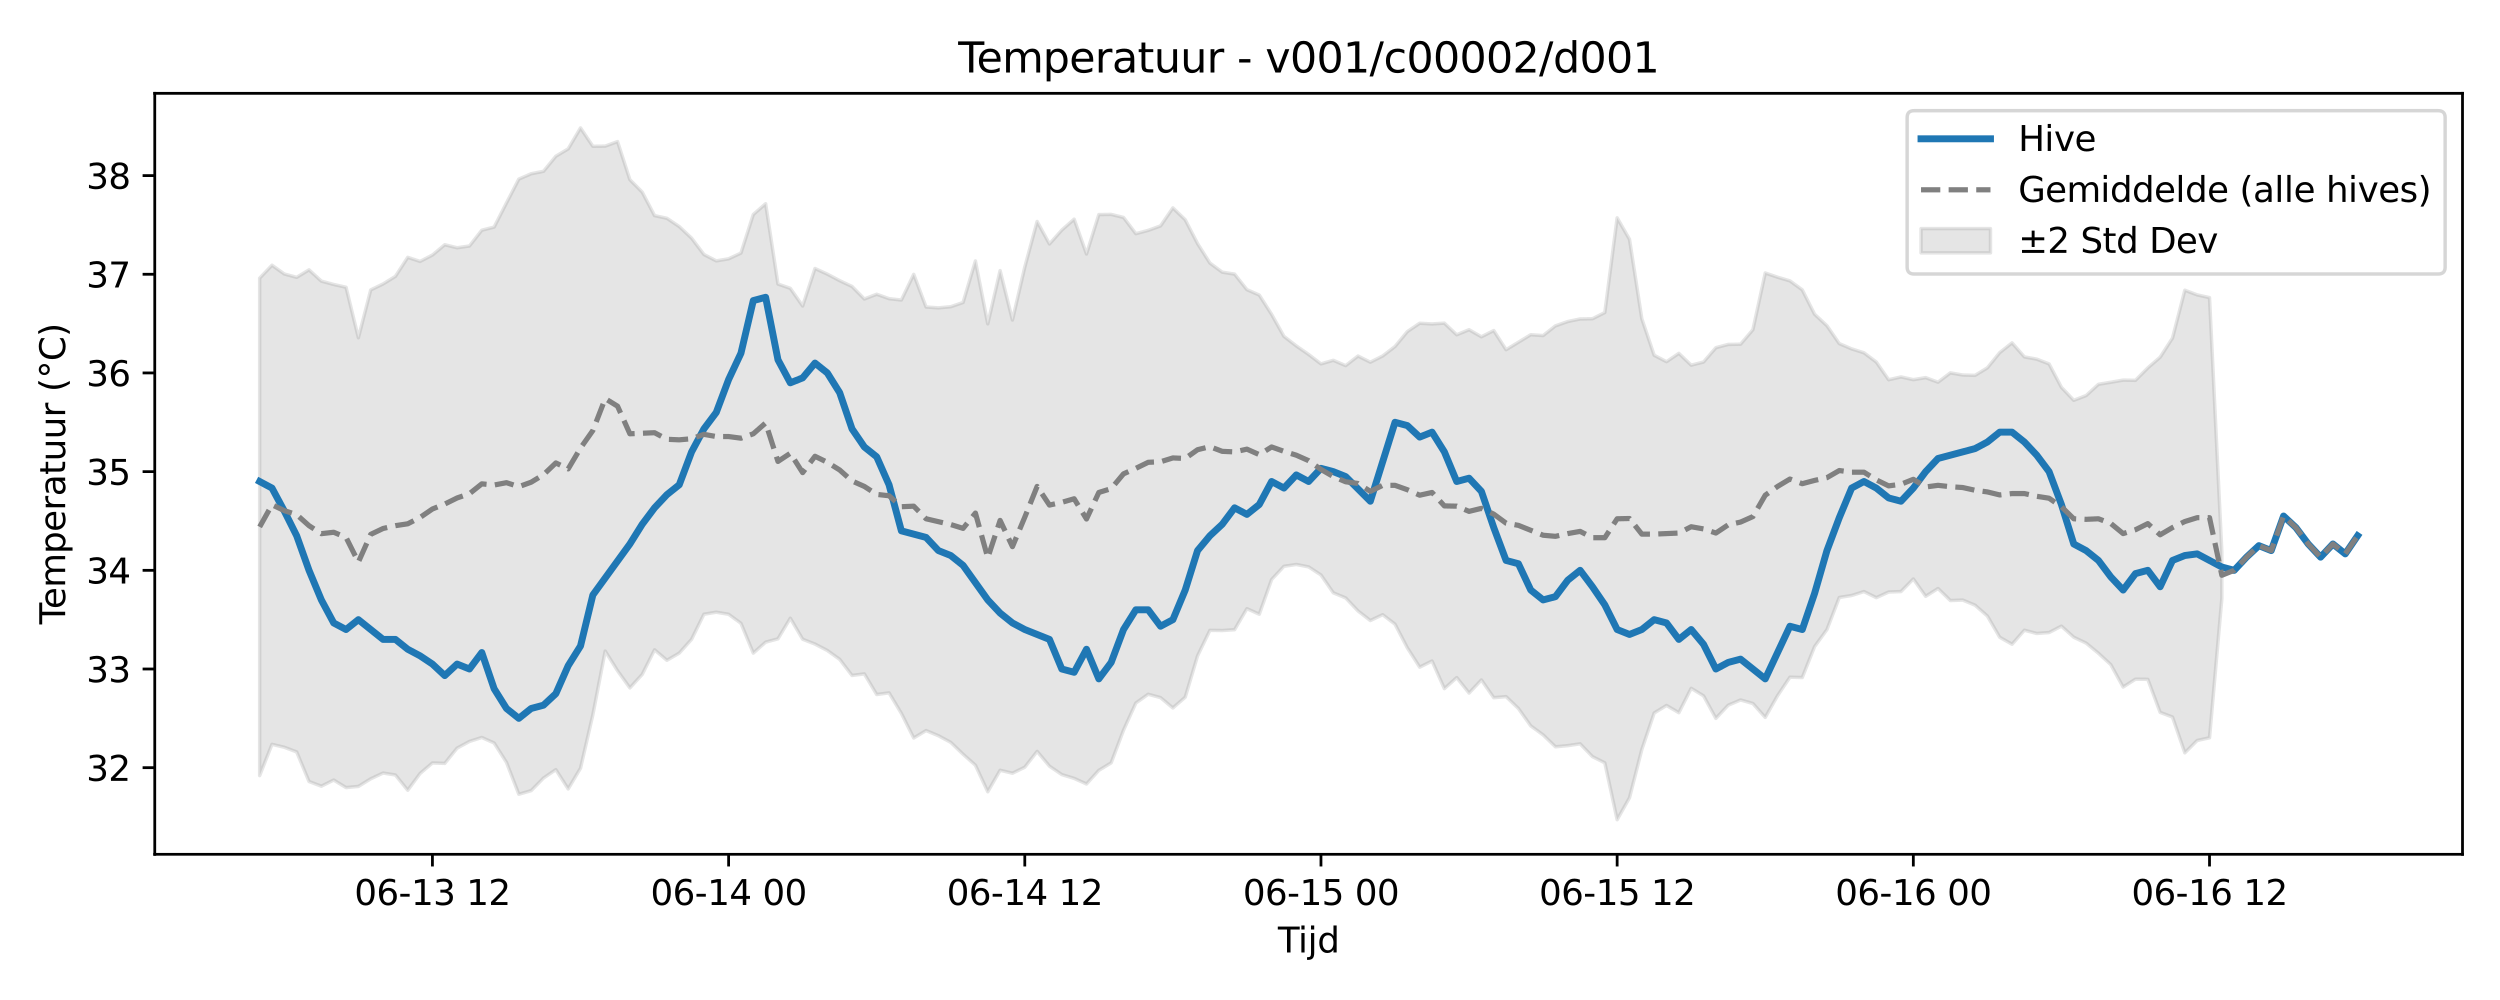 <?xml version="1.0" encoding="utf-8" standalone="no"?>
<!DOCTYPE svg PUBLIC "-//W3C//DTD SVG 1.1//EN"
  "http://www.w3.org/Graphics/SVG/1.1/DTD/svg11.dtd">
<svg xmlns:xlink="http://www.w3.org/1999/xlink" width="720pt" height="288pt" viewBox="0 0 720 288" xmlns="http://www.w3.org/2000/svg" version="1.1">
 <defs>
  <style type="text/css">*{stroke-linejoin: round; stroke-linecap: butt}</style>
 </defs>
 <g id="figure_1">
  <g id="patch_1">
   <path d="M 0 288 
L 720 288 
L 720 0 
L 0 0 
z
" style="fill: #ffffff"/>
  </g>
  <g id="axes_1">
   <g id="patch_2">
    <path d="M 44.57 246.04 
L 709.2 246.04 
L 709.2 26.88 
L 44.57 26.88 
z
" style="fill: #ffffff"/>
   </g>
   <g id="FillBetweenPolyCollection_1">
    <defs>
     <path id="mca7cf3ac5b" d="M 74.78 -207.885 
L 74.78 -64.623 
L 78.335 -73.635 
L 81.889 -72.783 
L 85.443 -71.442 
L 88.997 -62.922 
L 92.551 -61.573 
L 96.105 -63.346 
L 99.66 -61.171 
L 103.214 -61.509 
L 106.768 -63.701 
L 110.322 -65.366 
L 113.876 -64.806 
L 117.431 -60.41 
L 120.985 -65.236 
L 124.539 -68.27 
L 128.093 -68.143 
L 131.647 -72.538 
L 135.201 -74.461 
L 138.756 -75.605 
L 142.31 -74.02 
L 145.864 -68.429 
L 149.418 -59.258 
L 152.972 -60.286 
L 156.526 -63.914 
L 160.081 -66.344 
L 163.635 -60.784 
L 167.189 -66.761 
L 170.743 -82.151 
L 174.297 -100.489 
L 177.851 -94.818 
L 181.406 -89.879 
L 184.96 -93.773 
L 188.514 -100.854 
L 192.068 -97.833 
L 195.622 -99.899 
L 199.176 -103.874 
L 202.731 -111.104 
L 206.285 -111.679 
L 209.839 -111.086 
L 213.393 -108.486 
L 216.947 -99.906 
L 220.501 -103.058 
L 224.056 -104.017 
L 227.61 -109.953 
L 231.164 -103.897 
L 234.718 -102.51 
L 238.272 -100.654 
L 241.826 -98.112 
L 245.381 -93.465 
L 248.935 -93.921 
L 252.489 -87.976 
L 256.043 -88.46 
L 259.597 -82.536 
L 263.152 -75.454 
L 266.706 -77.596 
L 270.26 -76.11 
L 273.814 -74.198 
L 277.368 -70.774 
L 280.922 -67.616 
L 284.477 -59.966 
L 288.031 -66.162 
L 291.585 -65.312 
L 295.139 -67.042 
L 298.693 -71.597 
L 302.247 -67.343 
L 305.802 -64.914 
L 309.356 -63.824 
L 312.91 -62.211 
L 316.464 -66.134 
L 320.018 -68.298 
L 323.572 -77.699 
L 327.127 -85.532 
L 330.681 -88.053 
L 334.235 -87.085 
L 337.789 -84.102 
L 341.343 -87.203 
L 344.897 -99.114 
L 348.452 -106.462 
L 352.006 -106.407 
L 355.56 -106.647 
L 359.114 -112.707 
L 362.668 -111.097 
L 366.222 -121.083 
L 369.777 -124.902 
L 373.331 -125.429 
L 376.885 -124.737 
L 380.439 -122.399 
L 383.993 -117.265 
L 387.548 -115.8 
L 391.102 -112.053 
L 394.656 -109.279 
L 398.21 -110.969 
L 401.764 -108.236 
L 405.318 -101.41 
L 408.873 -95.852 
L 412.427 -97.63 
L 415.981 -89.668 
L 419.535 -92.86 
L 423.089 -88.397 
L 426.643 -92.175 
L 430.198 -87.061 
L 433.752 -87.37 
L 437.306 -83.946 
L 440.86 -78.947 
L 444.414 -76.35 
L 447.968 -72.921 
L 451.523 -73.254 
L 455.077 -73.777 
L 458.631 -70.083 
L 462.185 -68.298 
L 465.739 -51.922 
L 469.293 -58.247 
L 472.848 -72.144 
L 476.402 -82.654 
L 479.956 -84.825 
L 483.51 -82.738 
L 487.064 -89.767 
L 490.618 -87.599 
L 494.173 -81.099 
L 497.727 -84.903 
L 501.281 -86.412 
L 504.835 -85.394 
L 508.389 -81.379 
L 511.944 -87.645 
L 515.498 -92.963 
L 519.052 -92.864 
L 522.606 -101.789 
L 526.16 -106.674 
L 529.714 -115.928 
L 533.269 -116.495 
L 536.823 -117.625 
L 540.377 -115.87 
L 543.931 -117.497 
L 547.485 -117.626 
L 551.039 -121.257 
L 554.594 -116.255 
L 558.148 -118.518 
L 561.702 -115.04 
L 565.256 -115.182 
L 568.81 -113.707 
L 572.364 -110.589 
L 575.919 -104.467 
L 579.473 -102.453 
L 583.027 -106.496 
L 586.581 -105.56 
L 590.135 -105.827 
L 593.689 -107.672 
L 597.244 -104.471 
L 600.798 -102.788 
L 604.352 -99.858 
L 607.906 -96.585 
L 611.46 -90.128 
L 615.014 -92.398 
L 618.569 -92.355 
L 622.123 -82.832 
L 625.677 -81.493 
L 629.231 -71.185 
L 632.785 -74.736 
L 636.339 -75.524 
L 639.894 -115.628 
L 639.894 -129.026 
L 639.894 -129.026 
L 636.339 -202.289 
L 632.785 -203.077 
L 629.231 -204.417 
L 625.677 -190.636 
L 622.123 -185.128 
L 618.569 -182.048 
L 615.014 -178.468 
L 611.46 -178.527 
L 607.906 -177.912 
L 604.352 -177.323 
L 600.798 -174.078 
L 597.244 -172.711 
L 593.689 -176.457 
L 590.135 -183.197 
L 586.581 -184.569 
L 583.027 -185.212 
L 579.473 -189.255 
L 575.919 -186.451 
L 572.364 -182.066 
L 568.81 -179.896 
L 565.256 -180 
L 561.702 -180.616 
L 558.148 -177.927 
L 554.594 -179.242 
L 551.039 -178.662 
L 547.485 -179.451 
L 543.931 -178.632 
L 540.377 -183.733 
L 536.823 -186.399 
L 533.269 -187.529 
L 529.714 -189.044 
L 526.16 -194.192 
L 522.606 -197.498 
L 519.052 -204.528 
L 515.498 -207.114 
L 511.944 -208.168 
L 508.389 -209.382 
L 504.835 -193.051 
L 501.281 -188.875 
L 497.727 -188.805 
L 494.173 -187.872 
L 490.618 -183.74 
L 487.064 -182.836 
L 483.51 -186.233 
L 479.956 -183.83 
L 476.402 -185.685 
L 472.848 -196.195 
L 469.293 -219.093 
L 465.739 -225.26 
L 462.185 -197.989 
L 458.631 -196.203 
L 455.077 -196.142 
L 451.523 -195.402 
L 447.968 -194.155 
L 444.414 -191.358 
L 440.86 -191.603 
L 437.306 -189.446 
L 433.752 -187.285 
L 430.198 -192.805 
L 426.643 -191.006 
L 423.089 -193.048 
L 419.535 -191.585 
L 415.981 -194.935 
L 412.427 -194.709 
L 408.873 -194.908 
L 405.318 -192.509 
L 401.764 -188.209 
L 398.21 -185.476 
L 394.656 -183.693 
L 391.102 -185.466 
L 387.548 -182.698 
L 383.993 -184.233 
L 380.439 -183.204 
L 376.885 -185.919 
L 373.331 -188.385 
L 369.777 -191.123 
L 366.222 -197.468 
L 362.668 -203.032 
L 359.114 -204.58 
L 355.56 -209.062 
L 352.006 -209.617 
L 348.452 -212.246 
L 344.897 -217.858 
L 341.343 -224.716 
L 337.789 -228.133 
L 334.235 -222.939 
L 330.681 -221.655 
L 327.127 -220.702 
L 323.572 -225.377 
L 320.018 -226.252 
L 316.464 -226.206 
L 312.91 -214.845 
L 309.356 -224.884 
L 305.802 -221.741 
L 302.247 -217.734 
L 298.693 -224.217 
L 295.139 -211.087 
L 291.585 -195.828 
L 288.031 -210.072 
L 284.477 -194.731 
L 280.922 -212.85 
L 277.368 -200.881 
L 273.814 -199.668 
L 270.26 -199.335 
L 266.706 -199.585 
L 263.152 -208.991 
L 259.597 -201.594 
L 256.043 -201.985 
L 252.489 -203.258 
L 248.935 -201.893 
L 245.381 -205.507 
L 241.826 -207.175 
L 238.272 -209.055 
L 234.718 -210.672 
L 231.164 -199.874 
L 227.61 -204.966 
L 224.056 -206.197 
L 220.501 -229.324 
L 216.947 -226.223 
L 213.393 -215.117 
L 209.839 -213.464 
L 206.285 -212.872 
L 202.731 -214.709 
L 199.176 -219.414 
L 195.622 -222.757 
L 192.068 -225.139 
L 188.514 -225.907 
L 184.96 -232.672 
L 181.406 -236.25 
L 177.851 -247.228 
L 174.297 -245.915 
L 170.743 -245.874 
L 167.189 -251.158 
L 163.635 -245.135 
L 160.081 -243.004 
L 156.526 -238.666 
L 152.972 -237.963 
L 149.418 -236.42 
L 145.864 -229.55 
L 142.31 -222.605 
L 138.756 -221.698 
L 135.201 -217.156 
L 131.647 -216.644 
L 128.093 -217.52 
L 124.539 -214.551 
L 120.985 -212.713 
L 117.431 -213.885 
L 113.876 -208.406 
L 110.322 -206.221 
L 106.768 -204.503 
L 103.214 -190.725 
L 99.66 -205.273 
L 96.105 -206.077 
L 92.551 -207.037 
L 88.997 -210.29 
L 85.443 -208.13 
L 81.889 -209.091 
L 78.335 -211.622 
L 74.78 -207.885 
z
" style="stroke: #808080; stroke-opacity: 0.2"/>
    </defs>
    <g clip-path="url(#p618e25f527)">
     <use xlink:href="#mca7cf3ac5b" x="0" y="288" style="fill: #808080; fill-opacity: 0.2; stroke: #808080; stroke-opacity: 0.2"/>
    </g>
   </g>
   <g id="matplotlib.axis_1">
    <g id="xtick_1">
     <g id="line2d_1">
      <defs>
       <path id="m7972ca673e" d="M 0 0 
L 0 3.5 
" style="stroke: #000000; stroke-width: 0.8"/>
      </defs>
      <g>
       <use xlink:href="#m7972ca673e" x="124.539" y="246.04" style="stroke: #000000; stroke-width: 0.8"/>
      </g>
     </g>
     <g id="text_1">
      <!-- 06-13 12 -->
      <g transform="translate(102.058 260.638) scale(0.1 -0.1)">
       <defs>
        <path id="DejaVuSans-30" d="M 2034 4250 
Q 1547 4250 1301 3770 
Q 1056 3291 1056 2328 
Q 1056 1369 1301 889 
Q 1547 409 2034 409 
Q 2525 409 2770 889 
Q 3016 1369 3016 2328 
Q 3016 3291 2770 3770 
Q 2525 4250 2034 4250 
z
M 2034 4750 
Q 2819 4750 3233 4129 
Q 3647 3509 3647 2328 
Q 3647 1150 3233 529 
Q 2819 -91 2034 -91 
Q 1250 -91 836 529 
Q 422 1150 422 2328 
Q 422 3509 836 4129 
Q 1250 4750 2034 4750 
z
" transform="scale(0.016)"/>
        <path id="DejaVuSans-36" d="M 2113 2584 
Q 1688 2584 1439 2293 
Q 1191 2003 1191 1497 
Q 1191 994 1439 701 
Q 1688 409 2113 409 
Q 2538 409 2786 701 
Q 3034 994 3034 1497 
Q 3034 2003 2786 2293 
Q 2538 2584 2113 2584 
z
M 3366 4563 
L 3366 3988 
Q 3128 4100 2886 4159 
Q 2644 4219 2406 4219 
Q 1781 4219 1451 3797 
Q 1122 3375 1075 2522 
Q 1259 2794 1537 2939 
Q 1816 3084 2150 3084 
Q 2853 3084 3261 2657 
Q 3669 2231 3669 1497 
Q 3669 778 3244 343 
Q 2819 -91 2113 -91 
Q 1303 -91 875 529 
Q 447 1150 447 2328 
Q 447 3434 972 4092 
Q 1497 4750 2381 4750 
Q 2619 4750 2861 4703 
Q 3103 4656 3366 4563 
z
" transform="scale(0.016)"/>
        <path id="DejaVuSans-2d" d="M 313 2009 
L 1997 2009 
L 1997 1497 
L 313 1497 
L 313 2009 
z
" transform="scale(0.016)"/>
        <path id="DejaVuSans-31" d="M 794 531 
L 1825 531 
L 1825 4091 
L 703 3866 
L 703 4441 
L 1819 4666 
L 2450 4666 
L 2450 531 
L 3481 531 
L 3481 0 
L 794 0 
L 794 531 
z
" transform="scale(0.016)"/>
        <path id="DejaVuSans-33" d="M 2597 2516 
Q 3050 2419 3304 2112 
Q 3559 1806 3559 1356 
Q 3559 666 3084 287 
Q 2609 -91 1734 -91 
Q 1441 -91 1130 -33 
Q 819 25 488 141 
L 488 750 
Q 750 597 1062 519 
Q 1375 441 1716 441 
Q 2309 441 2620 675 
Q 2931 909 2931 1356 
Q 2931 1769 2642 2001 
Q 2353 2234 1838 2234 
L 1294 2234 
L 1294 2753 
L 1863 2753 
Q 2328 2753 2575 2939 
Q 2822 3125 2822 3475 
Q 2822 3834 2567 4026 
Q 2313 4219 1838 4219 
Q 1578 4219 1281 4162 
Q 984 4106 628 3988 
L 628 4550 
Q 988 4650 1302 4700 
Q 1616 4750 1894 4750 
Q 2613 4750 3031 4423 
Q 3450 4097 3450 3541 
Q 3450 3153 3228 2886 
Q 3006 2619 2597 2516 
z
" transform="scale(0.016)"/>
        <path id="DejaVuSans-20" transform="scale(0.016)"/>
        <path id="DejaVuSans-32" d="M 1228 531 
L 3431 531 
L 3431 0 
L 469 0 
L 469 531 
Q 828 903 1448 1529 
Q 2069 2156 2228 2338 
Q 2531 2678 2651 2914 
Q 2772 3150 2772 3378 
Q 2772 3750 2511 3984 
Q 2250 4219 1831 4219 
Q 1534 4219 1204 4116 
Q 875 4013 500 3803 
L 500 4441 
Q 881 4594 1212 4672 
Q 1544 4750 1819 4750 
Q 2544 4750 2975 4387 
Q 3406 4025 3406 3419 
Q 3406 3131 3298 2873 
Q 3191 2616 2906 2266 
Q 2828 2175 2409 1742 
Q 1991 1309 1228 531 
z
" transform="scale(0.016)"/>
       </defs>
       <use xlink:href="#DejaVuSans-30"/>
       <use xlink:href="#DejaVuSans-36" transform="translate(63.623 0)"/>
       <use xlink:href="#DejaVuSans-2d" transform="translate(127.246 0)"/>
       <use xlink:href="#DejaVuSans-31" transform="translate(163.33 0)"/>
       <use xlink:href="#DejaVuSans-33" transform="translate(226.953 0)"/>
       <use xlink:href="#DejaVuSans-20" transform="translate(290.576 0)"/>
       <use xlink:href="#DejaVuSans-31" transform="translate(322.363 0)"/>
       <use xlink:href="#DejaVuSans-32" transform="translate(385.986 0)"/>
      </g>
     </g>
    </g>
    <g id="xtick_2">
     <g id="line2d_2">
      <g>
       <use xlink:href="#m7972ca673e" x="209.839" y="246.04" style="stroke: #000000; stroke-width: 0.8"/>
      </g>
     </g>
     <g id="text_2">
      <!-- 06-14 00 -->
      <g transform="translate(187.358 260.638) scale(0.1 -0.1)">
       <defs>
        <path id="DejaVuSans-34" d="M 2419 4116 
L 825 1625 
L 2419 1625 
L 2419 4116 
z
M 2253 4666 
L 3047 4666 
L 3047 1625 
L 3713 1625 
L 3713 1100 
L 3047 1100 
L 3047 0 
L 2419 0 
L 2419 1100 
L 313 1100 
L 313 1709 
L 2253 4666 
z
" transform="scale(0.016)"/>
       </defs>
       <use xlink:href="#DejaVuSans-30"/>
       <use xlink:href="#DejaVuSans-36" transform="translate(63.623 0)"/>
       <use xlink:href="#DejaVuSans-2d" transform="translate(127.246 0)"/>
       <use xlink:href="#DejaVuSans-31" transform="translate(163.33 0)"/>
       <use xlink:href="#DejaVuSans-34" transform="translate(226.953 0)"/>
       <use xlink:href="#DejaVuSans-20" transform="translate(290.576 0)"/>
       <use xlink:href="#DejaVuSans-30" transform="translate(322.363 0)"/>
       <use xlink:href="#DejaVuSans-30" transform="translate(385.986 0)"/>
      </g>
     </g>
    </g>
    <g id="xtick_3">
     <g id="line2d_3">
      <g>
       <use xlink:href="#m7972ca673e" x="295.139" y="246.04" style="stroke: #000000; stroke-width: 0.8"/>
      </g>
     </g>
     <g id="text_3">
      <!-- 06-14 12 -->
      <g transform="translate(272.659 260.638) scale(0.1 -0.1)">
       <use xlink:href="#DejaVuSans-30"/>
       <use xlink:href="#DejaVuSans-36" transform="translate(63.623 0)"/>
       <use xlink:href="#DejaVuSans-2d" transform="translate(127.246 0)"/>
       <use xlink:href="#DejaVuSans-31" transform="translate(163.33 0)"/>
       <use xlink:href="#DejaVuSans-34" transform="translate(226.953 0)"/>
       <use xlink:href="#DejaVuSans-20" transform="translate(290.576 0)"/>
       <use xlink:href="#DejaVuSans-31" transform="translate(322.363 0)"/>
       <use xlink:href="#DejaVuSans-32" transform="translate(385.986 0)"/>
      </g>
     </g>
    </g>
    <g id="xtick_4">
     <g id="line2d_4">
      <g>
       <use xlink:href="#m7972ca673e" x="380.439" y="246.04" style="stroke: #000000; stroke-width: 0.8"/>
      </g>
     </g>
     <g id="text_4">
      <!-- 06-15 00 -->
      <g transform="translate(357.959 260.638) scale(0.1 -0.1)">
       <defs>
        <path id="DejaVuSans-35" d="M 691 4666 
L 3169 4666 
L 3169 4134 
L 1269 4134 
L 1269 2991 
Q 1406 3038 1543 3061 
Q 1681 3084 1819 3084 
Q 2600 3084 3056 2656 
Q 3513 2228 3513 1497 
Q 3513 744 3044 326 
Q 2575 -91 1722 -91 
Q 1428 -91 1123 -41 
Q 819 9 494 109 
L 494 744 
Q 775 591 1075 516 
Q 1375 441 1709 441 
Q 2250 441 2565 725 
Q 2881 1009 2881 1497 
Q 2881 1984 2565 2268 
Q 2250 2553 1709 2553 
Q 1456 2553 1204 2497 
Q 953 2441 691 2322 
L 691 4666 
z
" transform="scale(0.016)"/>
       </defs>
       <use xlink:href="#DejaVuSans-30"/>
       <use xlink:href="#DejaVuSans-36" transform="translate(63.623 0)"/>
       <use xlink:href="#DejaVuSans-2d" transform="translate(127.246 0)"/>
       <use xlink:href="#DejaVuSans-31" transform="translate(163.33 0)"/>
       <use xlink:href="#DejaVuSans-35" transform="translate(226.953 0)"/>
       <use xlink:href="#DejaVuSans-20" transform="translate(290.576 0)"/>
       <use xlink:href="#DejaVuSans-30" transform="translate(322.363 0)"/>
       <use xlink:href="#DejaVuSans-30" transform="translate(385.986 0)"/>
      </g>
     </g>
    </g>
    <g id="xtick_5">
     <g id="line2d_5">
      <g>
       <use xlink:href="#m7972ca673e" x="465.739" y="246.04" style="stroke: #000000; stroke-width: 0.8"/>
      </g>
     </g>
     <g id="text_5">
      <!-- 06-15 12 -->
      <g transform="translate(443.259 260.638) scale(0.1 -0.1)">
       <use xlink:href="#DejaVuSans-30"/>
       <use xlink:href="#DejaVuSans-36" transform="translate(63.623 0)"/>
       <use xlink:href="#DejaVuSans-2d" transform="translate(127.246 0)"/>
       <use xlink:href="#DejaVuSans-31" transform="translate(163.33 0)"/>
       <use xlink:href="#DejaVuSans-35" transform="translate(226.953 0)"/>
       <use xlink:href="#DejaVuSans-20" transform="translate(290.576 0)"/>
       <use xlink:href="#DejaVuSans-31" transform="translate(322.363 0)"/>
       <use xlink:href="#DejaVuSans-32" transform="translate(385.986 0)"/>
      </g>
     </g>
    </g>
    <g id="xtick_6">
     <g id="line2d_6">
      <g>
       <use xlink:href="#m7972ca673e" x="551.039" y="246.04" style="stroke: #000000; stroke-width: 0.8"/>
      </g>
     </g>
     <g id="text_6">
      <!-- 06-16 00 -->
      <g transform="translate(528.559 260.638) scale(0.1 -0.1)">
       <use xlink:href="#DejaVuSans-30"/>
       <use xlink:href="#DejaVuSans-36" transform="translate(63.623 0)"/>
       <use xlink:href="#DejaVuSans-2d" transform="translate(127.246 0)"/>
       <use xlink:href="#DejaVuSans-31" transform="translate(163.33 0)"/>
       <use xlink:href="#DejaVuSans-36" transform="translate(226.953 0)"/>
       <use xlink:href="#DejaVuSans-20" transform="translate(290.576 0)"/>
       <use xlink:href="#DejaVuSans-30" transform="translate(322.363 0)"/>
       <use xlink:href="#DejaVuSans-30" transform="translate(385.986 0)"/>
      </g>
     </g>
    </g>
    <g id="xtick_7">
     <g id="line2d_7">
      <g>
       <use xlink:href="#m7972ca673e" x="636.339" y="246.04" style="stroke: #000000; stroke-width: 0.8"/>
      </g>
     </g>
     <g id="text_7">
      <!-- 06-16 12 -->
      <g transform="translate(613.859 260.638) scale(0.1 -0.1)">
       <use xlink:href="#DejaVuSans-30"/>
       <use xlink:href="#DejaVuSans-36" transform="translate(63.623 0)"/>
       <use xlink:href="#DejaVuSans-2d" transform="translate(127.246 0)"/>
       <use xlink:href="#DejaVuSans-31" transform="translate(163.33 0)"/>
       <use xlink:href="#DejaVuSans-36" transform="translate(226.953 0)"/>
       <use xlink:href="#DejaVuSans-20" transform="translate(290.576 0)"/>
       <use xlink:href="#DejaVuSans-31" transform="translate(322.363 0)"/>
       <use xlink:href="#DejaVuSans-32" transform="translate(385.986 0)"/>
      </g>
     </g>
    </g>
    <g id="text_8">
     <!-- Tijd -->
     <g transform="translate(368.035 274.317) scale(0.1 -0.1)">
      <defs>
       <path id="DejaVuSans-54" d="M -19 4666 
L 3928 4666 
L 3928 4134 
L 2272 4134 
L 2272 0 
L 1638 0 
L 1638 4134 
L -19 4134 
L -19 4666 
z
" transform="scale(0.016)"/>
       <path id="DejaVuSans-69" d="M 603 3500 
L 1178 3500 
L 1178 0 
L 603 0 
L 603 3500 
z
M 603 4863 
L 1178 4863 
L 1178 4134 
L 603 4134 
L 603 4863 
z
" transform="scale(0.016)"/>
       <path id="DejaVuSans-6a" d="M 603 3500 
L 1178 3500 
L 1178 -63 
Q 1178 -731 923 -1031 
Q 669 -1331 103 -1331 
L -116 -1331 
L -116 -844 
L 38 -844 
Q 366 -844 484 -692 
Q 603 -541 603 -63 
L 603 3500 
z
M 603 4863 
L 1178 4863 
L 1178 4134 
L 603 4134 
L 603 4863 
z
" transform="scale(0.016)"/>
       <path id="DejaVuSans-64" d="M 2906 2969 
L 2906 4863 
L 3481 4863 
L 3481 0 
L 2906 0 
L 2906 525 
Q 2725 213 2448 61 
Q 2172 -91 1784 -91 
Q 1150 -91 751 415 
Q 353 922 353 1747 
Q 353 2572 751 3078 
Q 1150 3584 1784 3584 
Q 2172 3584 2448 3432 
Q 2725 3281 2906 2969 
z
M 947 1747 
Q 947 1113 1208 752 
Q 1469 391 1925 391 
Q 2381 391 2643 752 
Q 2906 1113 2906 1747 
Q 2906 2381 2643 2742 
Q 2381 3103 1925 3103 
Q 1469 3103 1208 2742 
Q 947 2381 947 1747 
z
" transform="scale(0.016)"/>
      </defs>
      <use xlink:href="#DejaVuSans-54"/>
      <use xlink:href="#DejaVuSans-69" transform="translate(57.959 0)"/>
      <use xlink:href="#DejaVuSans-6a" transform="translate(85.742 0)"/>
      <use xlink:href="#DejaVuSans-64" transform="translate(113.525 0)"/>
     </g>
    </g>
   </g>
   <g id="matplotlib.axis_2">
    <g id="ytick_1">
     <g id="line2d_8">
      <defs>
       <path id="m3a13015f43" d="M 0 0 
L -3.5 0 
" style="stroke: #000000; stroke-width: 0.8"/>
      </defs>
      <g>
       <use xlink:href="#m3a13015f43" x="44.57" y="221.094" style="stroke: #000000; stroke-width: 0.8"/>
      </g>
     </g>
     <g id="text_9">
      <!-- 32 -->
      <g transform="translate(24.845 224.894) scale(0.1 -0.1)">
       <use xlink:href="#DejaVuSans-33"/>
       <use xlink:href="#DejaVuSans-32" transform="translate(63.623 0)"/>
      </g>
     </g>
    </g>
    <g id="ytick_2">
     <g id="line2d_9">
      <g>
       <use xlink:href="#m3a13015f43" x="44.57" y="192.673" style="stroke: #000000; stroke-width: 0.8"/>
      </g>
     </g>
     <g id="text_10">
      <!-- 33 -->
      <g transform="translate(24.845 196.472) scale(0.1 -0.1)">
       <use xlink:href="#DejaVuSans-33"/>
       <use xlink:href="#DejaVuSans-33" transform="translate(63.623 0)"/>
      </g>
     </g>
    </g>
    <g id="ytick_3">
     <g id="line2d_10">
      <g>
       <use xlink:href="#m3a13015f43" x="44.57" y="164.252" style="stroke: #000000; stroke-width: 0.8"/>
      </g>
     </g>
     <g id="text_11">
      <!-- 34 -->
      <g transform="translate(24.845 168.051) scale(0.1 -0.1)">
       <use xlink:href="#DejaVuSans-33"/>
       <use xlink:href="#DejaVuSans-34" transform="translate(63.623 0)"/>
      </g>
     </g>
    </g>
    <g id="ytick_4">
     <g id="line2d_11">
      <g>
       <use xlink:href="#m3a13015f43" x="44.57" y="135.83" style="stroke: #000000; stroke-width: 0.8"/>
      </g>
     </g>
     <g id="text_12">
      <!-- 35 -->
      <g transform="translate(24.845 139.629) scale(0.1 -0.1)">
       <use xlink:href="#DejaVuSans-33"/>
       <use xlink:href="#DejaVuSans-35" transform="translate(63.623 0)"/>
      </g>
     </g>
    </g>
    <g id="ytick_5">
     <g id="line2d_12">
      <g>
       <use xlink:href="#m3a13015f43" x="44.57" y="107.409" style="stroke: #000000; stroke-width: 0.8"/>
      </g>
     </g>
     <g id="text_13">
      <!-- 36 -->
      <g transform="translate(24.845 111.208) scale(0.1 -0.1)">
       <use xlink:href="#DejaVuSans-33"/>
       <use xlink:href="#DejaVuSans-36" transform="translate(63.623 0)"/>
      </g>
     </g>
    </g>
    <g id="ytick_6">
     <g id="line2d_13">
      <g>
       <use xlink:href="#m3a13015f43" x="44.57" y="78.987" style="stroke: #000000; stroke-width: 0.8"/>
      </g>
     </g>
     <g id="text_14">
      <!-- 37 -->
      <g transform="translate(24.845 82.786) scale(0.1 -0.1)">
       <defs>
        <path id="DejaVuSans-37" d="M 525 4666 
L 3525 4666 
L 3525 4397 
L 1831 0 
L 1172 0 
L 2766 4134 
L 525 4134 
L 525 4666 
z
" transform="scale(0.016)"/>
       </defs>
       <use xlink:href="#DejaVuSans-33"/>
       <use xlink:href="#DejaVuSans-37" transform="translate(63.623 0)"/>
      </g>
     </g>
    </g>
    <g id="ytick_7">
     <g id="line2d_14">
      <g>
       <use xlink:href="#m3a13015f43" x="44.57" y="50.566" style="stroke: #000000; stroke-width: 0.8"/>
      </g>
     </g>
     <g id="text_15">
      <!-- 38 -->
      <g transform="translate(24.845 54.365) scale(0.1 -0.1)">
       <defs>
        <path id="DejaVuSans-38" d="M 2034 2216 
Q 1584 2216 1326 1975 
Q 1069 1734 1069 1313 
Q 1069 891 1326 650 
Q 1584 409 2034 409 
Q 2484 409 2743 651 
Q 3003 894 3003 1313 
Q 3003 1734 2745 1975 
Q 2488 2216 2034 2216 
z
M 1403 2484 
Q 997 2584 770 2862 
Q 544 3141 544 3541 
Q 544 4100 942 4425 
Q 1341 4750 2034 4750 
Q 2731 4750 3128 4425 
Q 3525 4100 3525 3541 
Q 3525 3141 3298 2862 
Q 3072 2584 2669 2484 
Q 3125 2378 3379 2068 
Q 3634 1759 3634 1313 
Q 3634 634 3220 271 
Q 2806 -91 2034 -91 
Q 1263 -91 848 271 
Q 434 634 434 1313 
Q 434 1759 690 2068 
Q 947 2378 1403 2484 
z
M 1172 3481 
Q 1172 3119 1398 2916 
Q 1625 2713 2034 2713 
Q 2441 2713 2670 2916 
Q 2900 3119 2900 3481 
Q 2900 3844 2670 4047 
Q 2441 4250 2034 4250 
Q 1625 4250 1398 4047 
Q 1172 3844 1172 3481 
z
" transform="scale(0.016)"/>
       </defs>
       <use xlink:href="#DejaVuSans-33"/>
       <use xlink:href="#DejaVuSans-38" transform="translate(63.623 0)"/>
      </g>
     </g>
    </g>
    <g id="text_16">
     <!-- Temperatuur (°C) -->
     <g transform="translate(18.765 179.816) rotate(-90) scale(0.1 -0.1)">
      <defs>
       <path id="DejaVuSans-65" d="M 3597 1894 
L 3597 1613 
L 953 1613 
Q 991 1019 1311 708 
Q 1631 397 2203 397 
Q 2534 397 2845 478 
Q 3156 559 3463 722 
L 3463 178 
Q 3153 47 2828 -22 
Q 2503 -91 2169 -91 
Q 1331 -91 842 396 
Q 353 884 353 1716 
Q 353 2575 817 3079 
Q 1281 3584 2069 3584 
Q 2775 3584 3186 3129 
Q 3597 2675 3597 1894 
z
M 3022 2063 
Q 3016 2534 2758 2815 
Q 2500 3097 2075 3097 
Q 1594 3097 1305 2825 
Q 1016 2553 972 2059 
L 3022 2063 
z
" transform="scale(0.016)"/>
       <path id="DejaVuSans-6d" d="M 3328 2828 
Q 3544 3216 3844 3400 
Q 4144 3584 4550 3584 
Q 5097 3584 5394 3201 
Q 5691 2819 5691 2113 
L 5691 0 
L 5113 0 
L 5113 2094 
Q 5113 2597 4934 2840 
Q 4756 3084 4391 3084 
Q 3944 3084 3684 2787 
Q 3425 2491 3425 1978 
L 3425 0 
L 2847 0 
L 2847 2094 
Q 2847 2600 2669 2842 
Q 2491 3084 2119 3084 
Q 1678 3084 1418 2786 
Q 1159 2488 1159 1978 
L 1159 0 
L 581 0 
L 581 3500 
L 1159 3500 
L 1159 2956 
Q 1356 3278 1631 3431 
Q 1906 3584 2284 3584 
Q 2666 3584 2933 3390 
Q 3200 3197 3328 2828 
z
" transform="scale(0.016)"/>
       <path id="DejaVuSans-70" d="M 1159 525 
L 1159 -1331 
L 581 -1331 
L 581 3500 
L 1159 3500 
L 1159 2969 
Q 1341 3281 1617 3432 
Q 1894 3584 2278 3584 
Q 2916 3584 3314 3078 
Q 3713 2572 3713 1747 
Q 3713 922 3314 415 
Q 2916 -91 2278 -91 
Q 1894 -91 1617 61 
Q 1341 213 1159 525 
z
M 3116 1747 
Q 3116 2381 2855 2742 
Q 2594 3103 2138 3103 
Q 1681 3103 1420 2742 
Q 1159 2381 1159 1747 
Q 1159 1113 1420 752 
Q 1681 391 2138 391 
Q 2594 391 2855 752 
Q 3116 1113 3116 1747 
z
" transform="scale(0.016)"/>
       <path id="DejaVuSans-72" d="M 2631 2963 
Q 2534 3019 2420 3045 
Q 2306 3072 2169 3072 
Q 1681 3072 1420 2755 
Q 1159 2438 1159 1844 
L 1159 0 
L 581 0 
L 581 3500 
L 1159 3500 
L 1159 2956 
Q 1341 3275 1631 3429 
Q 1922 3584 2338 3584 
Q 2397 3584 2469 3576 
Q 2541 3569 2628 3553 
L 2631 2963 
z
" transform="scale(0.016)"/>
       <path id="DejaVuSans-61" d="M 2194 1759 
Q 1497 1759 1228 1600 
Q 959 1441 959 1056 
Q 959 750 1161 570 
Q 1363 391 1709 391 
Q 2188 391 2477 730 
Q 2766 1069 2766 1631 
L 2766 1759 
L 2194 1759 
z
M 3341 1997 
L 3341 0 
L 2766 0 
L 2766 531 
Q 2569 213 2275 61 
Q 1981 -91 1556 -91 
Q 1019 -91 701 211 
Q 384 513 384 1019 
Q 384 1609 779 1909 
Q 1175 2209 1959 2209 
L 2766 2209 
L 2766 2266 
Q 2766 2663 2505 2880 
Q 2244 3097 1772 3097 
Q 1472 3097 1187 3025 
Q 903 2953 641 2809 
L 641 3341 
Q 956 3463 1253 3523 
Q 1550 3584 1831 3584 
Q 2591 3584 2966 3190 
Q 3341 2797 3341 1997 
z
" transform="scale(0.016)"/>
       <path id="DejaVuSans-74" d="M 1172 4494 
L 1172 3500 
L 2356 3500 
L 2356 3053 
L 1172 3053 
L 1172 1153 
Q 1172 725 1289 603 
Q 1406 481 1766 481 
L 2356 481 
L 2356 0 
L 1766 0 
Q 1100 0 847 248 
Q 594 497 594 1153 
L 594 3053 
L 172 3053 
L 172 3500 
L 594 3500 
L 594 4494 
L 1172 4494 
z
" transform="scale(0.016)"/>
       <path id="DejaVuSans-75" d="M 544 1381 
L 544 3500 
L 1119 3500 
L 1119 1403 
Q 1119 906 1312 657 
Q 1506 409 1894 409 
Q 2359 409 2629 706 
Q 2900 1003 2900 1516 
L 2900 3500 
L 3475 3500 
L 3475 0 
L 2900 0 
L 2900 538 
Q 2691 219 2414 64 
Q 2138 -91 1772 -91 
Q 1169 -91 856 284 
Q 544 659 544 1381 
z
M 1991 3584 
L 1991 3584 
z
" transform="scale(0.016)"/>
       <path id="DejaVuSans-28" d="M 1984 4856 
Q 1566 4138 1362 3434 
Q 1159 2731 1159 2009 
Q 1159 1288 1364 580 
Q 1569 -128 1984 -844 
L 1484 -844 
Q 1016 -109 783 600 
Q 550 1309 550 2009 
Q 550 2706 781 3412 
Q 1013 4119 1484 4856 
L 1984 4856 
z
" transform="scale(0.016)"/>
       <path id="DejaVuSans-b0" d="M 1600 4347 
Q 1350 4347 1178 4173 
Q 1006 4000 1006 3750 
Q 1006 3503 1178 3333 
Q 1350 3163 1600 3163 
Q 1850 3163 2022 3333 
Q 2194 3503 2194 3750 
Q 2194 3997 2020 4172 
Q 1847 4347 1600 4347 
z
M 1600 4750 
Q 1800 4750 1984 4673 
Q 2169 4597 2303 4453 
Q 2447 4313 2519 4134 
Q 2591 3956 2591 3750 
Q 2591 3338 2302 3052 
Q 2013 2766 1594 2766 
Q 1172 2766 890 3047 
Q 609 3328 609 3750 
Q 609 4169 896 4459 
Q 1184 4750 1600 4750 
z
" transform="scale(0.016)"/>
       <path id="DejaVuSans-43" d="M 4122 4306 
L 4122 3641 
Q 3803 3938 3442 4084 
Q 3081 4231 2675 4231 
Q 1875 4231 1450 3742 
Q 1025 3253 1025 2328 
Q 1025 1406 1450 917 
Q 1875 428 2675 428 
Q 3081 428 3442 575 
Q 3803 722 4122 1019 
L 4122 359 
Q 3791 134 3420 21 
Q 3050 -91 2638 -91 
Q 1578 -91 968 557 
Q 359 1206 359 2328 
Q 359 3453 968 4101 
Q 1578 4750 2638 4750 
Q 3056 4750 3426 4639 
Q 3797 4528 4122 4306 
z
" transform="scale(0.016)"/>
       <path id="DejaVuSans-29" d="M 513 4856 
L 1013 4856 
Q 1481 4119 1714 3412 
Q 1947 2706 1947 2009 
Q 1947 1309 1714 600 
Q 1481 -109 1013 -844 
L 513 -844 
Q 928 -128 1133 580 
Q 1338 1288 1338 2009 
Q 1338 2731 1133 3434 
Q 928 4138 513 4856 
z
" transform="scale(0.016)"/>
      </defs>
      <use xlink:href="#DejaVuSans-54"/>
      <use xlink:href="#DejaVuSans-65" transform="translate(44.084 0)"/>
      <use xlink:href="#DejaVuSans-6d" transform="translate(105.607 0)"/>
      <use xlink:href="#DejaVuSans-70" transform="translate(203.02 0)"/>
      <use xlink:href="#DejaVuSans-65" transform="translate(266.496 0)"/>
      <use xlink:href="#DejaVuSans-72" transform="translate(328.02 0)"/>
      <use xlink:href="#DejaVuSans-61" transform="translate(369.133 0)"/>
      <use xlink:href="#DejaVuSans-74" transform="translate(430.412 0)"/>
      <use xlink:href="#DejaVuSans-75" transform="translate(469.621 0)"/>
      <use xlink:href="#DejaVuSans-75" transform="translate(533 0)"/>
      <use xlink:href="#DejaVuSans-72" transform="translate(596.379 0)"/>
      <use xlink:href="#DejaVuSans-20" transform="translate(637.492 0)"/>
      <use xlink:href="#DejaVuSans-28" transform="translate(669.279 0)"/>
      <use xlink:href="#DejaVuSans-b0" transform="translate(708.293 0)"/>
      <use xlink:href="#DejaVuSans-43" transform="translate(758.293 0)"/>
      <use xlink:href="#DejaVuSans-29" transform="translate(828.117 0)"/>
     </g>
    </g>
   </g>
   <g id="line2d_15">
    <path d="M 74.78 138.672 
L 78.335 140.567 
L 81.889 147.199 
L 85.443 154.304 
L 88.997 164.252 
L 92.551 172.778 
L 96.105 179.41 
L 99.66 181.304 
L 103.214 178.462 
L 110.322 184.147 
L 113.876 184.147 
L 117.431 186.989 
L 120.985 188.883 
L 124.539 191.252 
L 128.093 194.568 
L 131.647 191.252 
L 135.201 192.673 
L 138.756 187.936 
L 142.31 198.357 
L 145.864 204.042 
L 149.418 206.884 
L 152.972 204.042 
L 156.526 203.094 
L 160.081 199.778 
L 163.635 191.726 
L 167.189 186.041 
L 170.743 171.357 
L 181.406 156.672 
L 184.96 150.988 
L 188.514 146.251 
L 192.068 142.462 
L 195.622 139.62 
L 199.176 130.146 
L 202.731 123.514 
L 206.285 118.777 
L 209.839 109.303 
L 213.393 101.724 
L 216.947 86.566 
L 220.501 85.619 
L 224.056 103.619 
L 227.61 110.251 
L 231.164 108.83 
L 234.718 104.566 
L 238.272 107.409 
L 241.826 113.093 
L 245.381 123.514 
L 248.935 128.725 
L 252.489 131.567 
L 256.043 139.62 
L 259.597 152.883 
L 266.706 154.778 
L 270.26 158.567 
L 273.814 159.988 
L 277.368 162.83 
L 284.477 172.778 
L 288.031 176.567 
L 291.585 179.41 
L 295.139 181.304 
L 302.247 184.147 
L 305.802 192.673 
L 309.356 193.62 
L 312.91 186.989 
L 316.464 195.515 
L 320.018 190.778 
L 323.572 181.304 
L 327.127 175.62 
L 330.681 175.62 
L 334.235 180.357 
L 337.789 178.462 
L 341.343 169.936 
L 344.897 158.567 
L 348.452 154.304 
L 352.006 150.988 
L 355.56 146.251 
L 359.114 148.146 
L 362.668 145.304 
L 366.222 138.672 
L 369.777 140.567 
L 373.331 136.777 
L 376.885 138.672 
L 380.439 134.883 
L 383.993 135.83 
L 387.548 137.251 
L 394.656 144.356 
L 401.764 121.619 
L 405.318 122.567 
L 408.873 125.883 
L 412.427 124.461 
L 415.981 130.146 
L 419.535 138.672 
L 423.089 137.725 
L 426.643 141.514 
L 430.198 151.936 
L 433.752 161.409 
L 437.306 162.357 
L 440.86 169.936 
L 444.414 172.778 
L 447.968 171.831 
L 451.523 167.094 
L 455.077 164.252 
L 458.631 168.988 
L 462.185 174.199 
L 465.739 181.304 
L 469.293 182.725 
L 472.848 181.304 
L 476.402 178.462 
L 479.956 179.41 
L 483.51 184.147 
L 487.064 181.304 
L 490.618 185.568 
L 494.173 192.673 
L 497.727 190.778 
L 501.281 189.831 
L 508.389 195.515 
L 515.498 180.357 
L 519.052 181.304 
L 522.606 170.883 
L 526.16 158.567 
L 529.714 149.093 
L 533.269 140.567 
L 536.823 138.672 
L 540.377 140.567 
L 543.931 143.409 
L 547.485 144.356 
L 551.039 140.567 
L 554.594 135.83 
L 558.148 132.041 
L 568.81 129.198 
L 572.364 127.304 
L 575.919 124.461 
L 579.473 124.461 
L 583.027 127.304 
L 586.581 131.093 
L 590.135 135.83 
L 593.689 145.304 
L 597.244 156.672 
L 600.798 158.567 
L 604.352 161.409 
L 607.906 166.146 
L 611.46 169.936 
L 615.014 165.199 
L 618.569 164.252 
L 622.123 168.988 
L 625.677 161.409 
L 629.231 159.988 
L 632.785 159.515 
L 639.894 163.304 
L 643.448 164.252 
L 647.002 160.462 
L 650.556 157.146 
L 654.11 158.567 
L 657.665 148.62 
L 661.219 151.936 
L 664.773 156.672 
L 668.327 160.462 
L 671.881 156.672 
L 675.435 159.515 
L 678.99 154.304 
L 678.99 154.304 
" clip-path="url(#p618e25f527)" style="fill: none; stroke: #1f77b4; stroke-width: 2; stroke-linecap: square"/>
   </g>
   <g id="line2d_16">
    <path d="M 74.78 151.746 
L 78.335 145.372 
L 81.889 147.063 
L 85.443 148.214 
L 88.997 151.394 
L 92.551 153.695 
L 96.105 153.289 
L 99.66 154.778 
L 103.214 161.883 
L 106.768 153.898 
L 110.322 152.206 
L 113.876 151.394 
L 117.431 150.853 
L 120.985 149.026 
L 124.539 146.59 
L 128.093 145.169 
L 131.647 143.409 
L 135.201 142.191 
L 138.756 139.349 
L 142.31 139.687 
L 145.864 139.011 
L 149.418 140.161 
L 152.972 138.875 
L 156.526 136.71 
L 160.081 133.326 
L 163.635 135.041 
L 167.189 129.04 
L 170.743 123.988 
L 174.297 114.798 
L 177.851 116.977 
L 181.406 124.935 
L 188.514 124.619 
L 192.068 126.514 
L 195.622 126.672 
L 199.176 126.356 
L 202.731 125.093 
L 206.285 125.725 
L 209.839 125.725 
L 213.393 126.198 
L 216.947 124.935 
L 220.501 121.809 
L 224.056 132.893 
L 227.61 130.541 
L 231.164 136.114 
L 234.718 131.409 
L 238.272 133.146 
L 241.826 135.356 
L 245.381 138.514 
L 248.935 140.093 
L 252.489 142.383 
L 256.043 142.778 
L 259.597 145.935 
L 263.152 145.778 
L 266.706 149.409 
L 273.814 151.067 
L 277.368 152.172 
L 280.922 147.767 
L 284.477 160.651 
L 288.031 149.883 
L 291.585 157.43 
L 295.139 148.936 
L 298.693 140.093 
L 302.247 145.462 
L 305.802 144.672 
L 309.356 143.646 
L 312.91 149.472 
L 316.464 141.83 
L 320.018 140.725 
L 323.572 136.462 
L 327.127 134.883 
L 330.681 133.146 
L 334.235 132.988 
L 337.789 131.883 
L 341.343 132.041 
L 344.897 129.514 
L 348.452 128.646 
L 352.006 129.988 
L 355.56 130.146 
L 359.114 129.356 
L 362.668 130.935 
L 366.222 128.725 
L 369.777 129.988 
L 373.331 131.093 
L 376.885 132.672 
L 380.439 135.198 
L 383.993 137.251 
L 387.548 138.751 
L 391.102 139.241 
L 394.656 141.514 
L 398.21 139.777 
L 401.764 139.777 
L 405.318 141.041 
L 408.873 142.62 
L 412.427 141.83 
L 415.981 145.699 
L 419.535 145.778 
L 423.089 147.278 
L 426.643 146.409 
L 430.198 148.067 
L 433.752 150.672 
L 437.306 151.304 
L 444.414 154.146 
L 447.968 154.462 
L 451.523 153.672 
L 455.077 153.041 
L 458.631 154.857 
L 462.185 154.857 
L 465.739 149.409 
L 469.293 149.33 
L 472.848 153.83 
L 476.402 153.83 
L 483.51 153.515 
L 487.064 151.699 
L 490.618 152.33 
L 494.173 153.515 
L 497.727 151.146 
L 501.281 150.357 
L 504.835 148.778 
L 508.389 142.62 
L 511.944 140.093 
L 515.498 137.962 
L 519.052 139.304 
L 522.606 138.356 
L 526.16 137.567 
L 529.714 135.514 
L 533.269 135.988 
L 536.823 135.988 
L 540.377 138.199 
L 543.931 139.935 
L 547.485 139.462 
L 551.039 138.041 
L 554.594 140.251 
L 558.148 139.777 
L 561.702 140.172 
L 565.256 140.409 
L 568.81 141.199 
L 572.364 141.672 
L 575.919 142.541 
L 579.473 142.146 
L 583.027 142.146 
L 586.581 142.935 
L 590.135 143.488 
L 593.689 145.935 
L 597.244 149.409 
L 600.798 149.567 
L 604.352 149.409 
L 607.906 150.751 
L 611.46 153.672 
L 615.014 152.567 
L 618.569 150.799 
L 622.123 154.02 
L 625.677 151.936 
L 629.231 150.199 
L 632.785 149.093 
L 636.339 149.093 
L 639.894 165.673 
L 643.448 164.252 
L 647.002 160.462 
L 650.556 157.146 
L 654.11 158.567 
L 657.665 148.62 
L 661.219 151.936 
L 664.773 156.672 
L 668.327 160.462 
L 671.881 156.672 
L 675.435 159.515 
L 678.99 154.304 
L 678.99 154.304 
" clip-path="url(#p618e25f527)" style="fill: none; stroke-dasharray: 5.55,2.4; stroke-dashoffset: 0; stroke: #808080; stroke-width: 1.5"/>
   </g>
   <g id="patch_3">
    <path d="M 44.57 246.04 
L 44.57 26.88 
" style="fill: none; stroke: #000000; stroke-width: 0.8; stroke-linejoin: miter; stroke-linecap: square"/>
   </g>
   <g id="patch_4">
    <path d="M 709.2 246.04 
L 709.2 26.88 
" style="fill: none; stroke: #000000; stroke-width: 0.8; stroke-linejoin: miter; stroke-linecap: square"/>
   </g>
   <g id="patch_5">
    <path d="M 44.57 246.04 
L 709.2 246.04 
" style="fill: none; stroke: #000000; stroke-width: 0.8; stroke-linejoin: miter; stroke-linecap: square"/>
   </g>
   <g id="patch_6">
    <path d="M 44.57 26.88 
L 709.2 26.88 
" style="fill: none; stroke: #000000; stroke-width: 0.8; stroke-linejoin: miter; stroke-linecap: square"/>
   </g>
   <g id="text_17">
    <!-- Temperatuur - v001/c00002/d001 -->
    <g transform="translate(275.963 20.88) scale(0.12 -0.12)">
     <defs>
      <path id="DejaVuSans-76" d="M 191 3500 
L 800 3500 
L 1894 563 
L 2988 3500 
L 3597 3500 
L 2284 0 
L 1503 0 
L 191 3500 
z
" transform="scale(0.016)"/>
      <path id="DejaVuSans-2f" d="M 1625 4666 
L 2156 4666 
L 531 -594 
L 0 -594 
L 1625 4666 
z
" transform="scale(0.016)"/>
      <path id="DejaVuSans-63" d="M 3122 3366 
L 3122 2828 
Q 2878 2963 2633 3030 
Q 2388 3097 2138 3097 
Q 1578 3097 1268 2742 
Q 959 2388 959 1747 
Q 959 1106 1268 751 
Q 1578 397 2138 397 
Q 2388 397 2633 464 
Q 2878 531 3122 666 
L 3122 134 
Q 2881 22 2623 -34 
Q 2366 -91 2075 -91 
Q 1284 -91 818 406 
Q 353 903 353 1747 
Q 353 2603 823 3093 
Q 1294 3584 2113 3584 
Q 2378 3584 2631 3529 
Q 2884 3475 3122 3366 
z
" transform="scale(0.016)"/>
     </defs>
     <use xlink:href="#DejaVuSans-54"/>
     <use xlink:href="#DejaVuSans-65" transform="translate(44.084 0)"/>
     <use xlink:href="#DejaVuSans-6d" transform="translate(105.607 0)"/>
     <use xlink:href="#DejaVuSans-70" transform="translate(203.02 0)"/>
     <use xlink:href="#DejaVuSans-65" transform="translate(266.496 0)"/>
     <use xlink:href="#DejaVuSans-72" transform="translate(328.02 0)"/>
     <use xlink:href="#DejaVuSans-61" transform="translate(369.133 0)"/>
     <use xlink:href="#DejaVuSans-74" transform="translate(430.412 0)"/>
     <use xlink:href="#DejaVuSans-75" transform="translate(469.621 0)"/>
     <use xlink:href="#DejaVuSans-75" transform="translate(533 0)"/>
     <use xlink:href="#DejaVuSans-72" transform="translate(596.379 0)"/>
     <use xlink:href="#DejaVuSans-20" transform="translate(637.492 0)"/>
     <use xlink:href="#DejaVuSans-2d" transform="translate(669.279 0)"/>
     <use xlink:href="#DejaVuSans-20" transform="translate(705.363 0)"/>
     <use xlink:href="#DejaVuSans-76" transform="translate(737.15 0)"/>
     <use xlink:href="#DejaVuSans-30" transform="translate(796.33 0)"/>
     <use xlink:href="#DejaVuSans-30" transform="translate(859.953 0)"/>
     <use xlink:href="#DejaVuSans-31" transform="translate(923.576 0)"/>
     <use xlink:href="#DejaVuSans-2f" transform="translate(987.199 0)"/>
     <use xlink:href="#DejaVuSans-63" transform="translate(1020.891 0)"/>
     <use xlink:href="#DejaVuSans-30" transform="translate(1075.871 0)"/>
     <use xlink:href="#DejaVuSans-30" transform="translate(1139.494 0)"/>
     <use xlink:href="#DejaVuSans-30" transform="translate(1203.117 0)"/>
     <use xlink:href="#DejaVuSans-30" transform="translate(1266.74 0)"/>
     <use xlink:href="#DejaVuSans-32" transform="translate(1330.363 0)"/>
     <use xlink:href="#DejaVuSans-2f" transform="translate(1393.986 0)"/>
     <use xlink:href="#DejaVuSans-64" transform="translate(1427.678 0)"/>
     <use xlink:href="#DejaVuSans-30" transform="translate(1491.154 0)"/>
     <use xlink:href="#DejaVuSans-30" transform="translate(1554.777 0)"/>
     <use xlink:href="#DejaVuSans-31" transform="translate(1618.4 0)"/>
    </g>
   </g>
   <g id="legend_1">
    <g id="patch_7">
     <path d="M 551.256 78.914 
L 702.2 78.914 
Q 704.2 78.914 704.2 76.914 
L 704.2 33.88 
Q 704.2 31.88 702.2 31.88 
L 551.256 31.88 
Q 549.256 31.88 549.256 33.88 
L 549.256 76.914 
Q 549.256 78.914 551.256 78.914 
z
" style="fill: #ffffff; opacity: 0.8; stroke: #cccccc; stroke-linejoin: miter"/>
    </g>
    <g id="line2d_17">
     <path d="M 553.256 39.978 
L 563.256 39.978 
L 573.256 39.978 
" style="fill: none; stroke: #1f77b4; stroke-width: 2; stroke-linecap: square"/>
    </g>
    <g id="text_18">
     <!-- Hive -->
     <g transform="translate(581.256 43.478) scale(0.1 -0.1)">
      <defs>
       <path id="DejaVuSans-48" d="M 628 4666 
L 1259 4666 
L 1259 2753 
L 3553 2753 
L 3553 4666 
L 4184 4666 
L 4184 0 
L 3553 0 
L 3553 2222 
L 1259 2222 
L 1259 0 
L 628 0 
L 628 4666 
z
" transform="scale(0.016)"/>
      </defs>
      <use xlink:href="#DejaVuSans-48"/>
      <use xlink:href="#DejaVuSans-69" transform="translate(75.195 0)"/>
      <use xlink:href="#DejaVuSans-76" transform="translate(102.979 0)"/>
      <use xlink:href="#DejaVuSans-65" transform="translate(162.158 0)"/>
     </g>
    </g>
    <g id="line2d_18">
     <path d="M 553.256 54.657 
L 563.256 54.657 
L 573.256 54.657 
" style="fill: none; stroke-dasharray: 5.55,2.4; stroke-dashoffset: 0; stroke: #808080; stroke-width: 1.5"/>
    </g>
    <g id="text_19">
     <!-- Gemiddelde (alle hives) -->
     <g transform="translate(581.256 58.157) scale(0.1 -0.1)">
      <defs>
       <path id="DejaVuSans-47" d="M 3809 666 
L 3809 1919 
L 2778 1919 
L 2778 2438 
L 4434 2438 
L 4434 434 
Q 4069 175 3628 42 
Q 3188 -91 2688 -91 
Q 1594 -91 976 548 
Q 359 1188 359 2328 
Q 359 3472 976 4111 
Q 1594 4750 2688 4750 
Q 3144 4750 3555 4637 
Q 3966 4525 4313 4306 
L 4313 3634 
Q 3963 3931 3569 4081 
Q 3175 4231 2741 4231 
Q 1884 4231 1454 3753 
Q 1025 3275 1025 2328 
Q 1025 1384 1454 906 
Q 1884 428 2741 428 
Q 3075 428 3337 486 
Q 3600 544 3809 666 
z
" transform="scale(0.016)"/>
       <path id="DejaVuSans-6c" d="M 603 4863 
L 1178 4863 
L 1178 0 
L 603 0 
L 603 4863 
z
" transform="scale(0.016)"/>
       <path id="DejaVuSans-68" d="M 3513 2113 
L 3513 0 
L 2938 0 
L 2938 2094 
Q 2938 2591 2744 2837 
Q 2550 3084 2163 3084 
Q 1697 3084 1428 2787 
Q 1159 2491 1159 1978 
L 1159 0 
L 581 0 
L 581 4863 
L 1159 4863 
L 1159 2956 
Q 1366 3272 1645 3428 
Q 1925 3584 2291 3584 
Q 2894 3584 3203 3211 
Q 3513 2838 3513 2113 
z
" transform="scale(0.016)"/>
       <path id="DejaVuSans-73" d="M 2834 3397 
L 2834 2853 
Q 2591 2978 2328 3040 
Q 2066 3103 1784 3103 
Q 1356 3103 1142 2972 
Q 928 2841 928 2578 
Q 928 2378 1081 2264 
Q 1234 2150 1697 2047 
L 1894 2003 
Q 2506 1872 2764 1633 
Q 3022 1394 3022 966 
Q 3022 478 2636 193 
Q 2250 -91 1575 -91 
Q 1294 -91 989 -36 
Q 684 19 347 128 
L 347 722 
Q 666 556 975 473 
Q 1284 391 1588 391 
Q 1994 391 2212 530 
Q 2431 669 2431 922 
Q 2431 1156 2273 1281 
Q 2116 1406 1581 1522 
L 1381 1569 
Q 847 1681 609 1914 
Q 372 2147 372 2553 
Q 372 3047 722 3315 
Q 1072 3584 1716 3584 
Q 2034 3584 2315 3537 
Q 2597 3491 2834 3397 
z
" transform="scale(0.016)"/>
      </defs>
      <use xlink:href="#DejaVuSans-47"/>
      <use xlink:href="#DejaVuSans-65" transform="translate(77.49 0)"/>
      <use xlink:href="#DejaVuSans-6d" transform="translate(139.014 0)"/>
      <use xlink:href="#DejaVuSans-69" transform="translate(236.426 0)"/>
      <use xlink:href="#DejaVuSans-64" transform="translate(264.209 0)"/>
      <use xlink:href="#DejaVuSans-64" transform="translate(327.686 0)"/>
      <use xlink:href="#DejaVuSans-65" transform="translate(391.162 0)"/>
      <use xlink:href="#DejaVuSans-6c" transform="translate(452.686 0)"/>
      <use xlink:href="#DejaVuSans-64" transform="translate(480.469 0)"/>
      <use xlink:href="#DejaVuSans-65" transform="translate(543.945 0)"/>
      <use xlink:href="#DejaVuSans-20" transform="translate(605.469 0)"/>
      <use xlink:href="#DejaVuSans-28" transform="translate(637.256 0)"/>
      <use xlink:href="#DejaVuSans-61" transform="translate(676.27 0)"/>
      <use xlink:href="#DejaVuSans-6c" transform="translate(737.549 0)"/>
      <use xlink:href="#DejaVuSans-6c" transform="translate(765.332 0)"/>
      <use xlink:href="#DejaVuSans-65" transform="translate(793.115 0)"/>
      <use xlink:href="#DejaVuSans-20" transform="translate(854.639 0)"/>
      <use xlink:href="#DejaVuSans-68" transform="translate(886.426 0)"/>
      <use xlink:href="#DejaVuSans-69" transform="translate(949.805 0)"/>
      <use xlink:href="#DejaVuSans-76" transform="translate(977.588 0)"/>
      <use xlink:href="#DejaVuSans-65" transform="translate(1036.768 0)"/>
      <use xlink:href="#DejaVuSans-73" transform="translate(1098.291 0)"/>
      <use xlink:href="#DejaVuSans-29" transform="translate(1150.391 0)"/>
     </g>
    </g>
    <g id="patch_8">
     <path d="M 553.256 72.835 
L 573.256 72.835 
L 573.256 65.835 
L 553.256 65.835 
z
" style="fill: #808080; fill-opacity: 0.2; stroke: #808080; stroke-opacity: 0.2; stroke-linejoin: miter"/>
    </g>
    <g id="text_20">
     <!-- ±2 Std Dev -->
     <g transform="translate(581.256 72.835) scale(0.1 -0.1)">
      <defs>
       <path id="DejaVuSans-b1" d="M 2944 4013 
L 2944 2803 
L 4684 2803 
L 4684 2272 
L 2944 2272 
L 2944 1063 
L 2419 1063 
L 2419 2272 
L 678 2272 
L 678 2803 
L 2419 2803 
L 2419 4013 
L 2944 4013 
z
M 678 531 
L 4684 531 
L 4684 0 
L 678 0 
L 678 531 
z
" transform="scale(0.016)"/>
       <path id="DejaVuSans-53" d="M 3425 4513 
L 3425 3897 
Q 3066 4069 2747 4153 
Q 2428 4238 2131 4238 
Q 1616 4238 1336 4038 
Q 1056 3838 1056 3469 
Q 1056 3159 1242 3001 
Q 1428 2844 1947 2747 
L 2328 2669 
Q 3034 2534 3370 2195 
Q 3706 1856 3706 1288 
Q 3706 609 3251 259 
Q 2797 -91 1919 -91 
Q 1588 -91 1214 -16 
Q 841 59 441 206 
L 441 856 
Q 825 641 1194 531 
Q 1563 422 1919 422 
Q 2459 422 2753 634 
Q 3047 847 3047 1241 
Q 3047 1584 2836 1778 
Q 2625 1972 2144 2069 
L 1759 2144 
Q 1053 2284 737 2584 
Q 422 2884 422 3419 
Q 422 4038 858 4394 
Q 1294 4750 2059 4750 
Q 2388 4750 2728 4690 
Q 3069 4631 3425 4513 
z
" transform="scale(0.016)"/>
       <path id="DejaVuSans-44" d="M 1259 4147 
L 1259 519 
L 2022 519 
Q 2988 519 3436 956 
Q 3884 1394 3884 2338 
Q 3884 3275 3436 3711 
Q 2988 4147 2022 4147 
L 1259 4147 
z
M 628 4666 
L 1925 4666 
Q 3281 4666 3915 4102 
Q 4550 3538 4550 2338 
Q 4550 1131 3912 565 
Q 3275 0 1925 0 
L 628 0 
L 628 4666 
z
" transform="scale(0.016)"/>
      </defs>
      <use xlink:href="#DejaVuSans-b1"/>
      <use xlink:href="#DejaVuSans-32" transform="translate(83.789 0)"/>
      <use xlink:href="#DejaVuSans-20" transform="translate(147.412 0)"/>
      <use xlink:href="#DejaVuSans-53" transform="translate(179.199 0)"/>
      <use xlink:href="#DejaVuSans-74" transform="translate(242.676 0)"/>
      <use xlink:href="#DejaVuSans-64" transform="translate(281.885 0)"/>
      <use xlink:href="#DejaVuSans-20" transform="translate(345.361 0)"/>
      <use xlink:href="#DejaVuSans-44" transform="translate(377.148 0)"/>
      <use xlink:href="#DejaVuSans-65" transform="translate(454.15 0)"/>
      <use xlink:href="#DejaVuSans-76" transform="translate(515.674 0)"/>
     </g>
    </g>
   </g>
  </g>
 </g>
 <defs>
  <clipPath id="p618e25f527">
   <rect x="44.57" y="26.88" width="664.63" height="219.16"/>
  </clipPath>
 </defs>
</svg>

